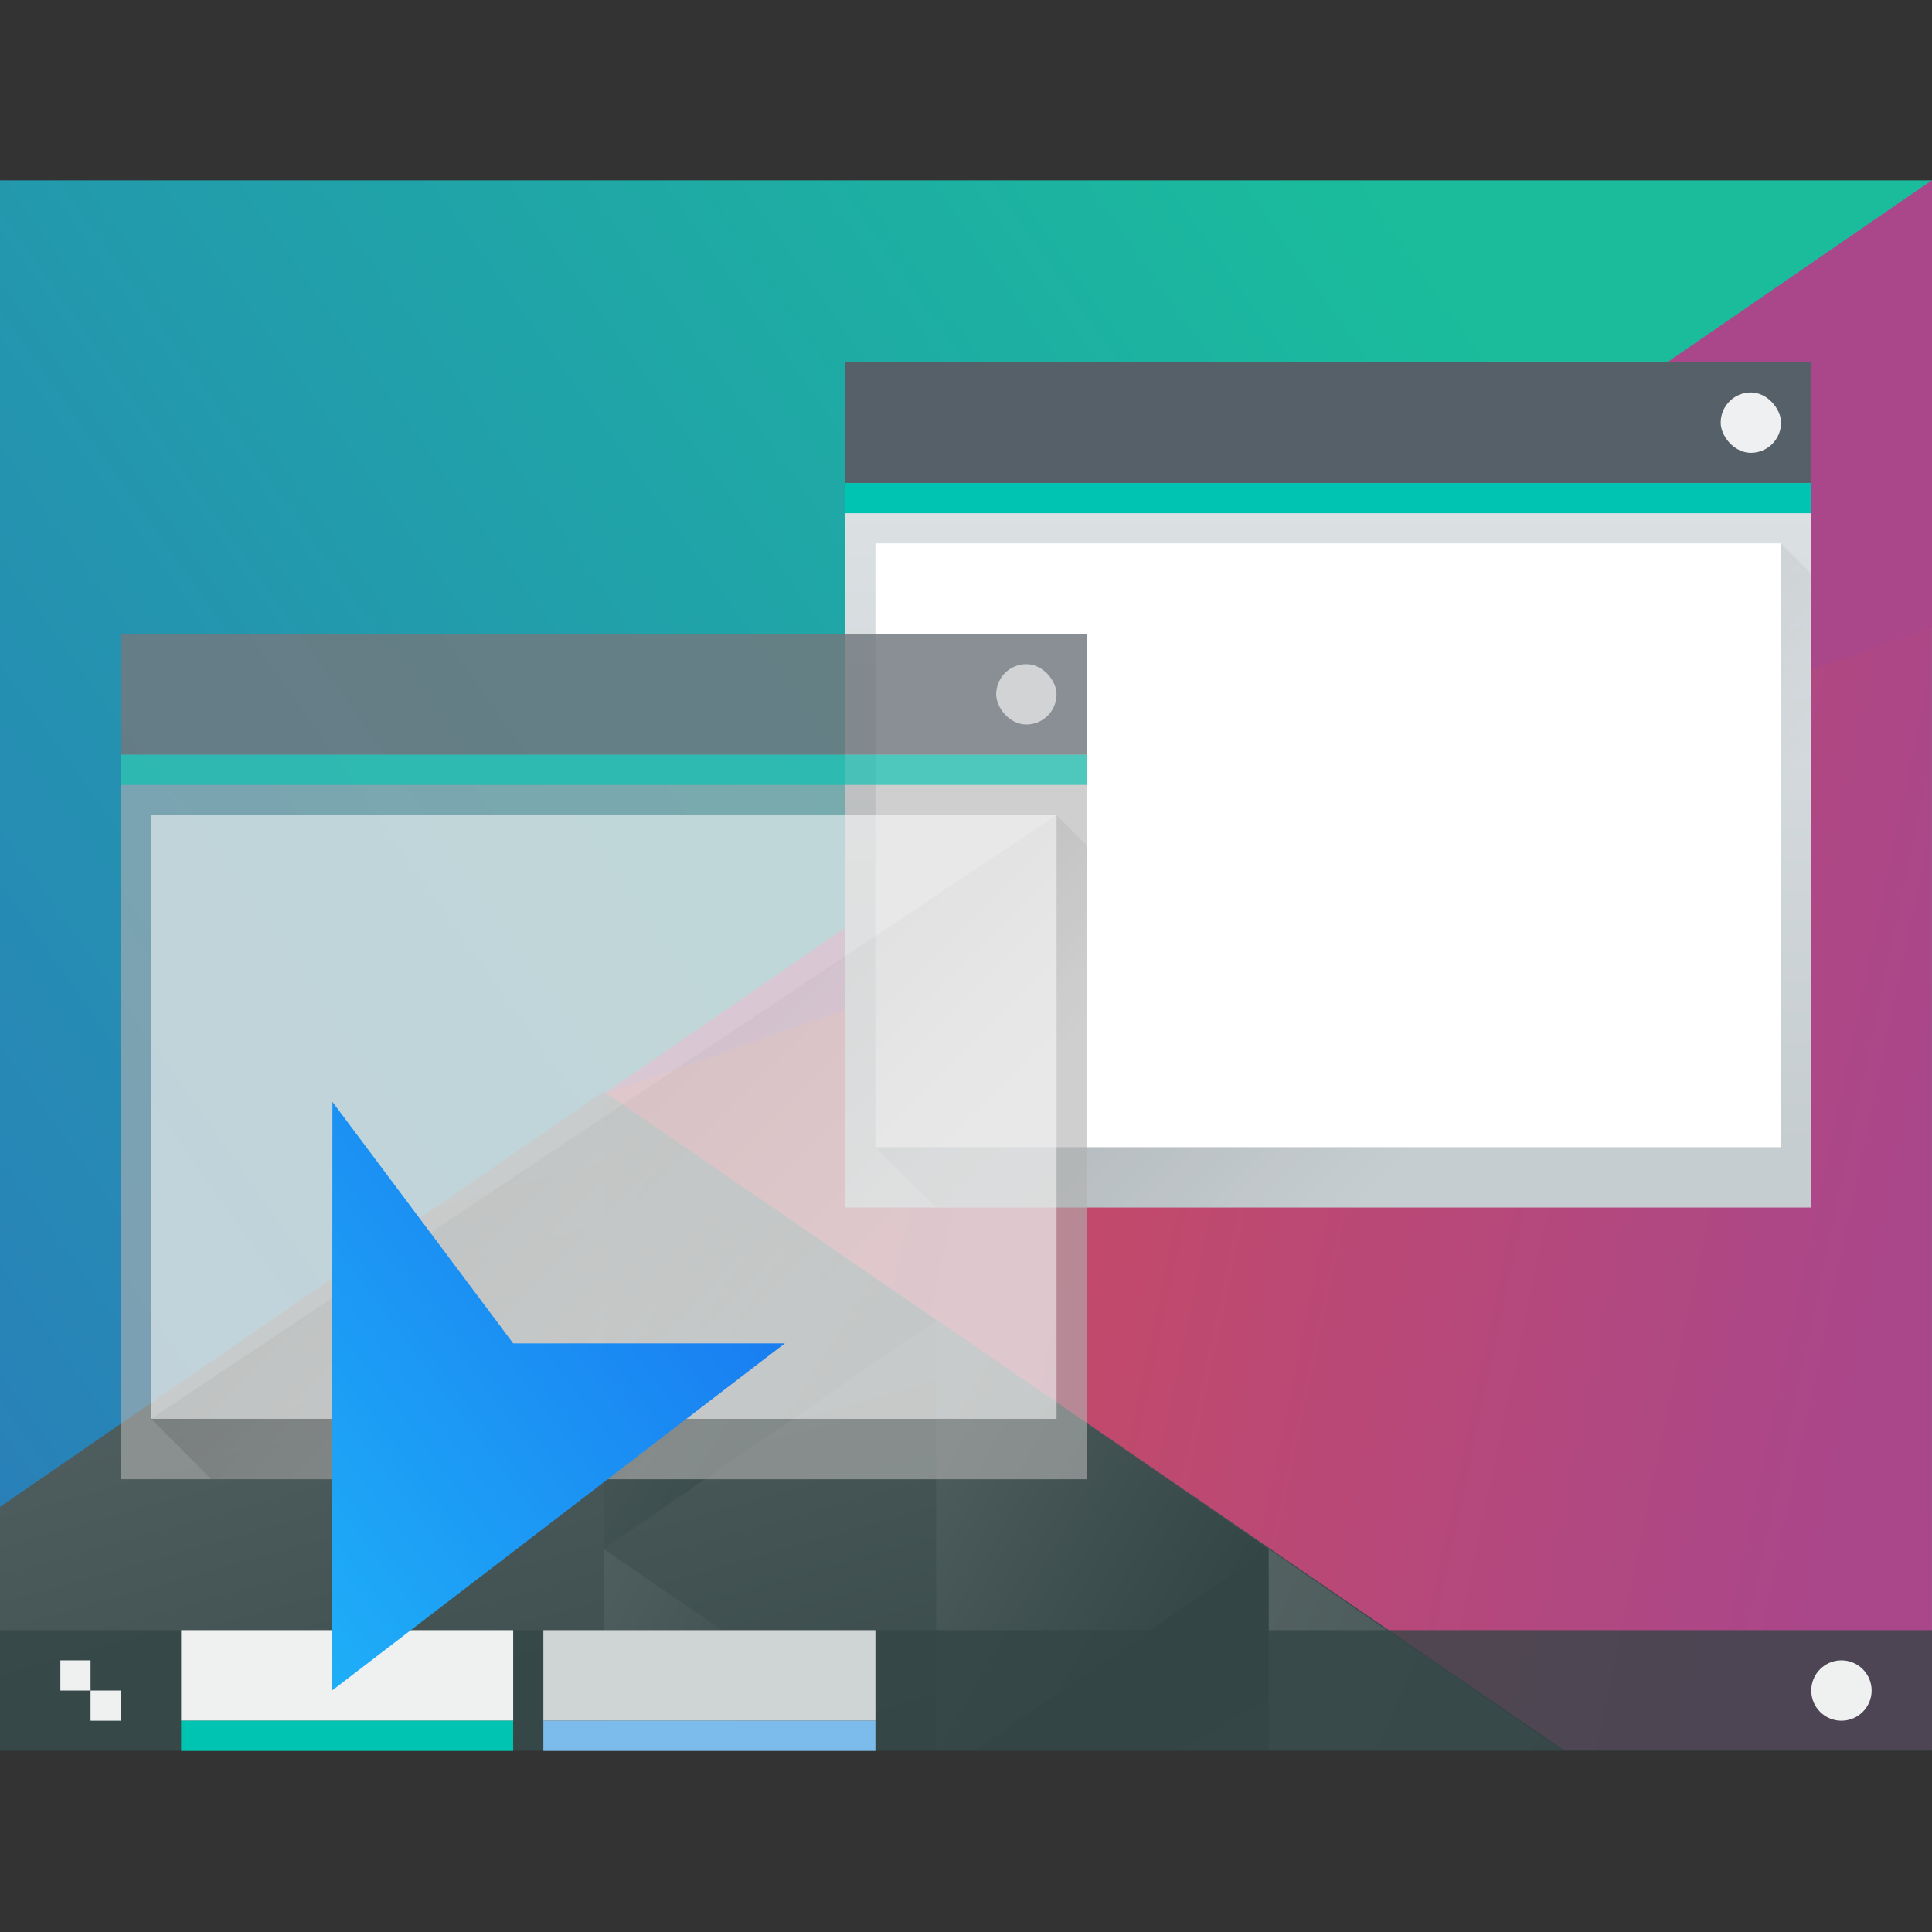 <?xml version="1.0" encoding="UTF-8" standalone="no"?>
<!-- Created with Inkscape (http://www.inkscape.org/) -->

<svg
   xmlns:dc="http://purl.org/dc/elements/1.1/"
   xmlns:cc="http://creativecommons.org/ns#"
   xmlns:rdf="http://www.w3.org/1999/02/22-rdf-syntax-ns#"
   xmlns:svg="http://www.w3.org/2000/svg"
   xmlns="http://www.w3.org/2000/svg"
   xmlns:xlink="http://www.w3.org/1999/xlink"
   xmlns:sodipodi="http://sodipodi.sourceforge.net/DTD/sodipodi-0.dtd"
   xmlns:inkscape="http://www.inkscape.org/namespaces/inkscape"
   width="64"
   height="64"
   viewBox="0 0 64 64"
   id="svg7266"
   version="1.1"
   inkscape:version="0.91 r13725"
   sodipodi:docname="highlightwindow.svg">
  <rect x="0" y="0" width="64" height="64" fill="#333333" stroke="none"/>
  <defs
     id="defs7268">
    <linearGradient
       id="linearGradient4227">
      <stop
         id="stop6538"
         stop-color="#2e3436" />
      <stop
         id="stop6540-9"
         stop-color="#555753"
         offset="1" />
    </linearGradient>
    <linearGradient
       inkscape:collect="always"
       xlink:href="#linearGradient4697"
       id="linearGradient7044"
       gradientUnits="userSpaceOnUse"
       gradientTransform="matrix(0.667,0,0,0.856,480.476,-243.093)"
       x1="418.17"
       y1="503.079"
       x2="384.571"
       y2="531.458" />
    <linearGradient
       id="linearGradient4697"
       inkscape:collect="always">
      <stop
         id="stop6546"
         stop-color="#1abc9c" />
      <stop
         id="stop6548"
         stop-color="#2980b9"
         offset="1" />
    </linearGradient>
    <linearGradient
       inkscape:collect="always"
       xlink:href="#linearGradient4526"
       id="linearGradient7046"
       gradientUnits="userSpaceOnUse"
       gradientTransform="matrix(0.667,0,0,0.856,480.476,-243.093)"
       x1="404.045"
       y1="521.633"
       x2="430.736"
       y2="528.35" />
    <linearGradient
       id="linearGradient4526"
       inkscape:collect="always">
      <stop
         id="stop6552"
         stop-color="#cc4a5e" />
      <stop
         id="stop6554"
         stop-color="#aa478a"
         offset="1" />
    </linearGradient>
    <linearGradient
       inkscape:collect="always"
       xlink:href="#linearGradient4468"
       id="linearGradient7048"
       gradientUnits="userSpaceOnUse"
       gradientTransform="matrix(0.667,0,0,0.856,480.476,-243.093)"
       x1="398.092"
       y1="542.224"
       x2="394.003"
       y2="524.9" />
    <linearGradient
       id="linearGradient4468"
       inkscape:collect="always">
      <stop
         id="stop6558"
         stop-color="#334545" />
      <stop
         id="stop6560"
         stop-color="#536161"
         offset="1" />
    </linearGradient>
    <linearGradient
       inkscape:collect="always"
       xlink:href="#linearGradient4468"
       id="linearGradient7050"
       gradientUnits="userSpaceOnUse"
       gradientTransform="matrix(-0.667,0,0,0.856,1039.905,-277.315)"
       x1="431.571"
       y1="568.798"
       x2="439.571"
       y2="562.798" />
    <linearGradient
       inkscape:collect="always"
       xlink:href="#linearGradient4468"
       id="linearGradient7052"
       gradientUnits="userSpaceOnUse"
       gradientTransform="matrix(-0.667,0,0,0.856,1039.905,-277.315)"
       x1="406.537"
       y1="581.87"
       x2="423.32"
       y2="572.678" />
    <linearGradient
       inkscape:collect="always"
       xlink:href="#linearGradient4468"
       id="linearGradient7054"
       gradientUnits="userSpaceOnUse"
       gradientTransform="matrix(-0.667,0,0,0.856,1039.905,-277.315)"
       x1="423.054"
       y1="572.334"
       x2="431.225"
       y2="566.766" />
    <linearGradient
       inkscape:collect="always"
       xlink:href="#linearGradient4468"
       id="linearGradient7056"
       gradientUnits="userSpaceOnUse"
       gradientTransform="matrix(-0.667,0,0,0.856,1039.905,-277.315)"
       x1="431.313"
       y1="577.102"
       x2="440.632"
       y2="571.445" />
    <linearGradient
       inkscape:collect="always"
       xlink:href="#linearGradient4468"
       id="linearGradient7058"
       gradientUnits="userSpaceOnUse"
       gradientTransform="matrix(-0.667,0,0,0.856,1039.905,-277.315)"
       x1="430.567"
       y1="577.362"
       x2="423.75"
       y2="591.328" />
    <linearGradient
       inkscape:collect="always"
       xlink:href="#linearGradient4303-6"
       id="linearGradient4643-8-5-9-9-1"
       gradientUnits="userSpaceOnUse"
       gradientTransform="matrix(0.667,0,0,0.635,410.736,-143.165)"
       y1="543.798"
       x2="0"
       y2="502.655" />
    <linearGradient
       inkscape:collect="always"
       id="linearGradient4303-6">
      <stop
         stop-color="#c6cdd1"
         id="stop12" />
      <stop
         offset="1"
         stop-color="#e0e5e7"
         id="stop14" />
    </linearGradient>
    <linearGradient
       inkscape:collect="always"
       xlink:href="#linearGradient4293"
       id="linearGradient7135"
       gradientUnits="userSpaceOnUse"
       gradientTransform="translate(282.546,-341.684)"
       x1="391.571"
       y1="525.798"
       x2="406.571"
       y2="540.798" />
    <linearGradient
       inkscape:collect="always"
       id="linearGradient4293">
      <stop
         id="stop7" />
      <stop
         offset="1"
         stop-opacity="0"
         id="stop9" />
    </linearGradient>
    <linearGradient
       inkscape:collect="always"
       xlink:href="#linearGradient4293"
       id="linearGradient7382-2"
       gradientUnits="userSpaceOnUse"
       gradientTransform="translate(362.286,-338.864)"
       x1="391.571"
       y1="525.798"
       x2="406.571"
       y2="540.798" />
    <linearGradient
       inkscape:collect="always"
       xlink:href="#linearGradient4303"
       id="linearGradient4518-7-7-6"
       x1="47"
       y1="46"
       x2="23"
       y2="28"
       gradientUnits="userSpaceOnUse"
       gradientTransform="matrix(1,0,0,-1,714.857,245.934)" />
    <linearGradient
       inkscape:collect="always"
       id="linearGradient4303">
      <stop
         id="stop3582"
         stop-color="#197cf1" />
      <stop
         id="stop3584"
         stop-color="#21c9fb"
         offset="1" />
    </linearGradient>
  </defs>
  <sodipodi:namedview
     id="base"
     pagecolor="#ffffff"
     bordercolor="#666666"
     borderopacity="1.0"
     inkscape:pageopacity="0.0"
     inkscape:pageshadow="2"
     inkscape:zoom="3.959798"
     inkscape:cx="31.367158"
     inkscape:cy="4.0866976"
     inkscape:document-units="px"
     inkscape:current-layer="layer1"
     showgrid="true"
     units="px"
     inkscape:window-width="956"
     inkscape:window-height="1013"
     inkscape:window-x="0"
     inkscape:window-y="0"
     inkscape:window-maximized="0">
    <inkscape:grid
       type="xygrid"
       id="grid7814" />
  </sodipodi:namedview>
  <g
     inkscape:label="Ebene 1"
     inkscape:groupmode="layer"
     id="layer1"
     transform="translate(0,-988.362)">
    <g
       id="g7272"
       transform="translate(-736.857,830.429)">
      <g
         transform="matrix(2,0,0,1.857,-736.858,-185.086)"
         id="g6996-6-86">
        <path
           id="path6573-0-399"
           inkscape:connector-curvature="0"
           d="m 736.857,187.934 0,28 32,0 0,-28 -32,0 z"
           style="fill:url(#linearGradient7044)" />
        <path
           id="path6575-1-8"
           inkscape:connector-curvature="0"
           d="m 768.857,187.934 -22.023,16.317 15.768,11.683 6.254,0 0,-28 z"
           style="fill:url(#linearGradient7046);stroke-width:2;stroke-linecap:round" />
        <path
           id="path6577-7-2"
           inkscape:connector-curvature="0"
           d="m 746.857,204.188 -10,7.41 0,4.335 25.895,0 -15.895,-11.745 z"
           style="fill:url(#linearGradient7048);stroke-width:2;stroke-linecap:round" />
        <path
           id="path6579-9-4"
           inkscape:transform-center-x="-5.5056915"
           d="m 752.363,208.268 -5.506,-4.079 0,8.159 z"
           inkscape:connector-curvature="0"
           style="fill:url(#linearGradient7050);stroke-width:2;stroke-linecap:round" />
        <path
           id="path6581-4-86"
           inkscape:connector-curvature="0"
           d="m 757.869,212.346 0,3.587 4.841,0 -4.841,-3.587 z"
           style="fill:url(#linearGradient7052);stroke-width:2;stroke-linecap:round" />
        <path
           id="path6583-36-2"
           inkscape:connector-curvature="0"
           d="m 752.363,208.268 0,7.665 0.666,0 4.839,-3.586 -5.506,-4.08 z"
           style="fill:url(#linearGradient7054);stroke-width:2;stroke-linecap:round" />
        <path
           id="path6585-18-4"
           inkscape:connector-curvature="0"
           d="m 746.857,212.348 0,3.586 4.839,0 -4.839,-3.586 z"
           style="fill:url(#linearGradient7056);stroke-width:2;stroke-linecap:round" />
        <path
           id="path6587-4-75"
           inkscape:connector-curvature="0"
           d="m 757.869,212.346 -4.841,3.587 4.841,0 0,-3.587 z"
           style="fill:url(#linearGradient7058);stroke-width:2;stroke-linecap:round" />
        <path
           id="path6589-6-48"
           inkscape:connector-curvature="0"
           d="m 746.834,204.251 22.023,-16.317 -10e-6,7.971 z"
           inkscape:transform-center-x="5.5056789"
           style="fill:#aa478a;stroke-width:2;stroke-linecap:round" />
      </g>
      <g
         id="g6597-0-9"
         transform="translate(352.286,-329.864)">
        <rect
           id="rect6599-8-2"
           width="64"
           height="4"
           x="384.571"
           y="541.798"
           style="fill:#334545;fill-opacity:0.784" />
        <circle
           id="circle6601-2-8"
           cx="445.571"
           cy="543.798"
           r="1"
           style="fill:#eff1f1" />
        <path
           id="path6603-5-3"
           inkscape:connector-curvature="0"
           d="m 386.571,542.798 0,1 1,0 0,-1 -1,0 z m 1,1 0,1 1,0 0,-1 -1,0 z"
           style="fill:#eff1f1" />
      </g>
      <g
         transform="translate(97.74,-6.18)"
         id="g6086-3-1-2">
        <rect
           style="fill:url(#linearGradient4643-8-5-9-9-1)"
           y="176.114"
           x="667.117"
           height="28"
           width="32"
           rx="0"
           id="rect30-5-3-5" />
        <path
           style="opacity:0.2;fill:url(#linearGradient7135);fill-rule:evenodd"
           d="m 668.117,202.114 30,-20 1,1 -1e-5,21 -29,3e-5 z"
           inkscape:connector-curvature="0"
           id="path32-1-3-4" />
        <rect
           style="fill:#566069"
           width="32"
           height="4"
           x="667.117"
           y="176.114"
           id="rect34-0-53-4" />
        <rect
           style="fill:#00c4b2"
           width="32"
           height="1"
           x="667.117"
           y="180.114"
           id="rect36-3-1-1" />
        <rect
           style="fill:#ffffff"
           width="30"
           height="20"
           x="668.117"
           y="182.114"
           id="rect38-8-5-1" />
        <rect
           style="fill:#eff0f1"
           width="2"
           height="2"
           x="696.117"
           y="177.114"
           rx="1"
           id="rect40-3-1-4" />
      </g>
      <g
         transform="translate(-6,0)"
         id="g7264">
        <rect
           y="178.934"
           x="746.857"
           height="28"
           width="32"
           rx="0"
           id="rect6560-25-7-3"
           style="fill:#b1b1b1;fill-opacity:0.611" />
        <path
           d="m 747.857,204.934 30,-20 1,1 -10e-6,21 -29,3e-5 z"
           inkscape:connector-curvature="0"
           id="path6562-7-9-6"
           style="opacity:0.2;fill:url(#linearGradient7382-2);fill-rule:evenodd" />
        <rect
           style="fill:#566069;fill-opacity:0.576"
           width="32"
           height="4"
           x="746.857"
           y="178.934"
           id="rect6564-51-3-5" />
        <rect
           style="fill:#00c4b2;fill-opacity:0.625"
           width="32"
           height="1"
           x="746.857"
           y="182.934"
           id="rect6566-7-5-8" />
        <rect
           style="fill:#ffffff;fill-opacity:0.528"
           width="30"
           height="20"
           x="747.857"
           y="184.934"
           id="rect6568-77-0-6" />
        <rect
           style="fill:#eff0f1;fill-opacity:0.701"
           width="2"
           height="2"
           x="775.857"
           y="179.934"
           rx="1"
           id="rect6570-8-5-2" />
      </g>
      <rect
         style="fill:#cfd5d5;fill-opacity:1"
         width="11"
         height="3"
         x="754.857"
         y="211.934"
         id="rect38-8-5-1-3" />
      <rect
         style="fill:#7cbcec;fill-opacity:1"
         width="11"
         height="1"
         x="754.857"
         y="214.934"
         id="rect36-3-1-1-7" />
      <rect
         style="fill:#eff1f1;fill-opacity:1"
         width="11"
         height="3"
         x="742.857"
         y="211.934"
         id="rect38-8-5-1-3-4" />
      <rect
         style="fill:#00c4b2;fill-opacity:1"
         width="11"
         height="1"
         x="742.857"
         y="214.934"
         id="rect36-3-1-1-7-6" />
      <path
         sodipodi:nodetypes="cccccc"
         inkscape:connector-curvature="0"
         id="path3478-1-1-2"
         d="m 747.857,213.934 0.012,-19.5 5.988,8 9,0 -15,11.5 z"
         style="fill:url(#linearGradient4518-7-7-6);fill-opacity:1;stroke:none;stroke-opacity:1" />
    </g>
  </g>
</svg>
